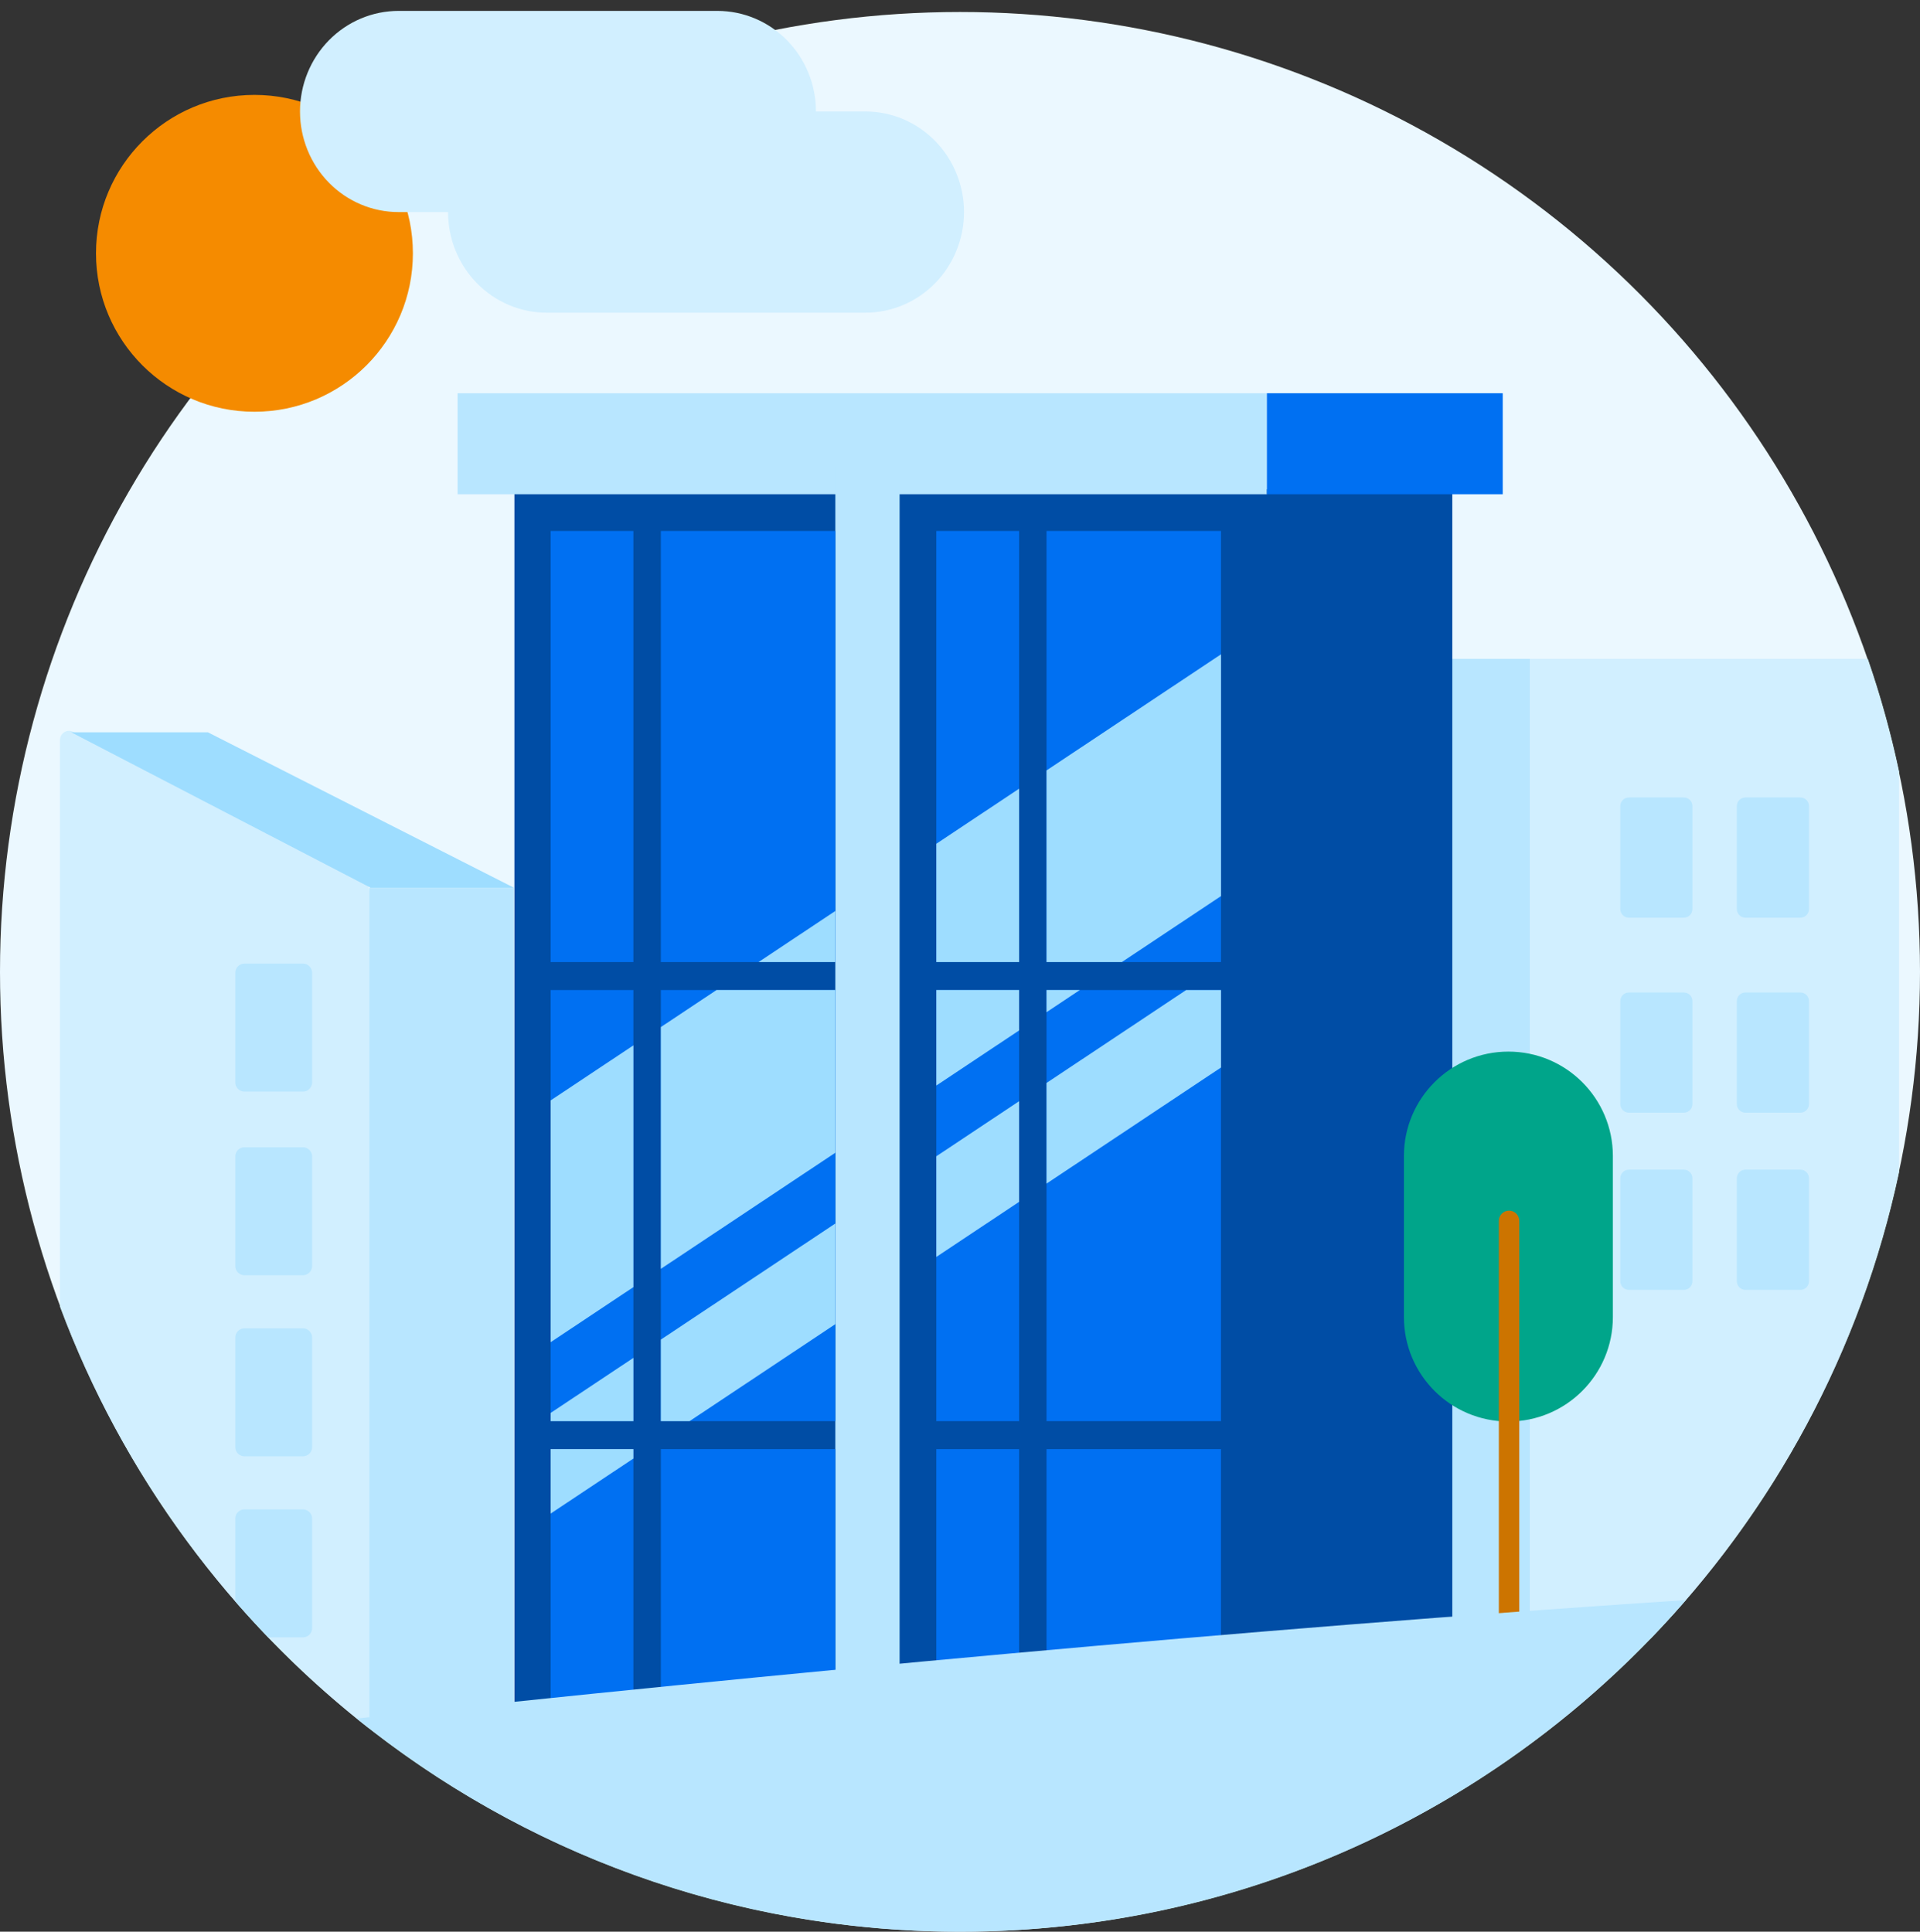 <svg width="160" height="161" viewBox="0 0 160 161" fill="none" xmlns="http://www.w3.org/2000/svg">
<rect x="0" y="0" width="160" height="161" fill="#333333" stroke="none"/>
<circle cx="80" cy="81" r="80" fill="#EBF8FF"/>
<rect x="108" y="54.91" width="19.514" height="81.671" fill="#B8E6FF"/>
<path fill-rule="evenodd" clip-rule="evenodd" d="M158.256 64.313V97.689C155.089 112.615 147.76 126.003 137.54 136.581H127.514V54.91H155.648C156.702 57.965 157.575 61.103 158.256 64.313Z" fill="#D1EFFF"/>
<path fill-rule="evenodd" clip-rule="evenodd" d="M140.317 76.485H135.741C135.345 76.485 135.024 76.164 135.024 75.767V67.184C135.024 66.788 135.345 66.467 135.741 66.467H140.317C140.713 66.467 141.035 66.788 141.035 67.184V75.767C141.035 76.164 140.713 76.485 140.317 76.485Z" fill="#B8E6FF"/>
<path fill-rule="evenodd" clip-rule="evenodd" d="M150.031 76.485H145.455C145.058 76.485 144.737 76.164 144.737 75.767V67.184C144.737 66.788 145.058 66.467 145.455 66.467H150.031C150.427 66.467 150.748 66.788 150.748 67.184V75.767C150.748 76.164 150.427 76.485 150.031 76.485Z" fill="#B8E6FF"/>
<path fill-rule="evenodd" clip-rule="evenodd" d="M140.317 92.737H135.741C135.345 92.737 135.024 92.416 135.024 92.019V83.436C135.024 83.04 135.345 82.719 135.741 82.719H140.317C140.713 82.719 141.035 83.04 141.035 83.436V92.019C141.035 92.416 140.713 92.737 140.317 92.737Z" fill="#B8E6FF"/>
<path fill-rule="evenodd" clip-rule="evenodd" d="M140.317 107.505H135.741C135.345 107.505 135.024 107.184 135.024 106.787V98.204C135.024 97.808 135.345 97.486 135.741 97.486H140.317C140.713 97.486 141.035 97.808 141.035 98.204V106.787C141.035 107.184 140.713 107.505 140.317 107.505Z" fill="#B8E6FF"/>
<path fill-rule="evenodd" clip-rule="evenodd" d="M150.031 92.737H145.455C145.058 92.737 144.737 92.416 144.737 92.019V83.436C144.737 83.04 145.058 82.719 145.455 82.719H150.031C150.427 82.719 150.748 83.04 150.748 83.436V92.019C150.748 92.416 150.427 92.737 150.031 92.737Z" fill="#B8E6FF"/>
<path fill-rule="evenodd" clip-rule="evenodd" d="M150.031 107.505H145.455C145.058 107.505 144.737 107.184 144.737 106.787V98.204C144.737 97.808 145.058 97.486 145.455 97.486H150.031C150.427 97.486 150.748 97.808 150.748 98.204V106.787C150.748 107.184 150.427 107.505 150.031 107.505Z" fill="#B8E6FF"/>
<path d="M30.784 73.992H42.812L42.812 143.155H30.784L30.784 73.992Z" fill="#B8E6FF"/>
<path fill-rule="evenodd" clip-rule="evenodd" d="M30.784 144.075C19.223 135.042 10.209 122.899 5 108.905V61.672C5 61.102 5.605 60.733 6.111 60.997L30.377 73.601C30.627 73.731 30.784 73.989 30.784 74.27V144.075Z" fill="#D1EFFF"/>
<path fill-rule="evenodd" clip-rule="evenodd" d="M25.244 90.979H20.373C19.95 90.979 19.609 90.637 19.609 90.215V81.076C19.609 80.655 19.95 80.312 20.373 80.312H25.244C25.666 80.312 26.009 80.655 26.009 81.076V90.215C26.009 90.637 25.666 90.979 25.244 90.979Z" fill="#B8E6FF"/>
<path fill-rule="evenodd" clip-rule="evenodd" d="M25.244 106.285H20.373C19.95 106.285 19.609 105.944 19.609 105.521V96.383C19.609 95.961 19.95 95.619 20.373 95.619H25.244C25.666 95.619 26.009 95.961 26.009 96.383V105.521C26.009 105.944 25.666 106.285 25.244 106.285Z" fill="#B8E6FF"/>
<path fill-rule="evenodd" clip-rule="evenodd" d="M25.244 121.377H20.373C19.95 121.377 19.609 121.036 19.609 120.613V111.475C19.609 111.053 19.95 110.711 20.373 110.711H25.244C25.666 110.711 26.009 111.053 26.009 111.475V120.613C26.009 121.036 25.666 121.377 25.244 121.377Z" fill="#B8E6FF"/>
<path fill-rule="evenodd" clip-rule="evenodd" d="M22.349 136.467C21.411 135.492 20.497 134.493 19.609 133.472V126.565C19.609 126.143 19.95 125.801 20.373 125.801H25.244C25.666 125.801 26.009 126.143 26.009 126.565V135.703C26.009 136.125 25.666 136.467 25.244 136.467H22.349Z" fill="#B8E6FF"/>
<path d="M30.887 73.99L5.934 61.033H17.322L42.831 73.99H30.887Z" fill="#9EDDFF"/>
<rect x="42.868" y="40.781" width="78.158" height="104.454" fill="#004DA5"/>
<rect x="38.133" y="32.775" width="67.443" height="8.418" fill="#B8E6FF"/>
<rect x="105.576" y="32.775" width="19.653" height="8.418" fill="#0070F2"/>
<rect x="69.61" y="38.897" width="5.357" height="106.368" fill="#B8E6FF"/>
<path fill-rule="evenodd" clip-rule="evenodd" d="M69.609 44.254H55.07V80.185H69.609V44.254ZM101.75 44.254H87.21V80.185H101.75V44.254ZM84.924 44.254H78.027V80.185H84.924V44.254ZM78.027 82.516H84.924V118.446H78.027V82.516ZM101.749 82.516H87.21V118.446H101.749V82.516ZM78.027 120.777H84.924V145.265H78.027V120.777ZM101.749 120.777H87.21V145.265H101.749V120.777ZM45.888 44.254H52.783V80.185H45.888V44.254ZM45.887 82.516H52.783V118.446H45.887V82.516ZM69.609 82.516H55.07V118.446H69.609V82.516ZM45.887 120.777H52.783V145.265H45.887V120.777ZM69.609 120.777H55.07V145.265H69.609V120.777Z" fill="#0070F2"/>
<path fill-rule="evenodd" clip-rule="evenodd" d="M101.75 54.535L87.21 64.212V80.184H93.488L101.75 74.686V54.535ZM89.987 82.515H87.21V84.363L89.987 82.515ZM84.924 85.884V82.515H78.028V90.475L84.924 85.884ZM69.61 96.077V82.515H59.711L55.07 85.603V105.754L69.61 96.077ZM52.783 107.276V87.126L45.888 91.715V111.866L52.783 107.276ZM63.213 80.184H69.61V75.926L63.213 80.184ZM78.028 70.324V80.185H84.925V65.733L78.028 70.324Z" fill="#9EDDFF"/>
<path fill-rule="evenodd" clip-rule="evenodd" d="M55.07 111.651L69.61 101.974V110.363L57.464 118.447H55.07V111.651ZM45.888 117.762L52.783 113.173V118.447H45.888V117.762ZM52.783 121.562L45.888 126.151V120.777H52.783V121.562ZM78.028 104.76V96.371L84.924 91.781V100.17L78.028 104.76ZM101.75 88.972L87.21 98.649V90.26L98.845 82.516H101.75V88.972Z" fill="#9EDDFF"/>
<path d="M125.699 87.647H125.701C130.509 87.647 134.406 91.544 134.406 96.352V109.77C134.406 114.578 130.509 118.476 125.701 118.476H125.699C120.891 118.476 116.993 114.578 116.993 109.77V96.352C116.993 91.544 120.891 87.647 125.699 87.647Z" fill="#00A58A"/>
<path d="M124.903 101.755C124.903 101.284 125.285 100.902 125.755 100.902C126.226 100.902 126.607 101.284 126.607 101.755V134.461C126.607 134.932 126.226 135.313 125.755 135.313C125.285 135.313 124.903 134.932 124.903 134.461V101.755Z" fill="#CC7400"/>
<path fill-rule="evenodd" clip-rule="evenodd" d="M140.488 133.359C125.819 150.291 104.16 161 80 161C60.953 161 43.461 154.344 29.723 143.231C63.729 139.56 103.896 135.752 140.488 133.359Z" fill="#B8E6FF"/>
<path d="M114.137 22.386C114.84 21.683 114.84 20.543 114.137 19.84C113.434 19.137 112.294 19.137 111.59 19.84C110.887 20.543 110.887 21.683 111.59 22.386C112.294 23.09 113.434 23.09 114.137 22.386Z" fill="#EBF8FF"/>
<path d="M26.677 51.463C27.38 50.759 27.38 49.62 26.677 48.916C25.974 48.213 24.834 48.213 24.131 48.916C23.427 49.62 23.427 50.759 24.131 51.463C24.834 52.166 25.974 52.166 26.677 51.463Z" fill="#EBF8FF"/>
<path d="M98.049 16.493C98.944 15.597 98.944 14.145 98.049 13.249C97.153 12.354 95.701 12.354 94.805 13.249C93.91 14.145 93.91 15.597 94.805 16.493C95.701 17.389 97.153 17.389 98.049 16.493Z" fill="#EBF8FF"/>
<circle cx="21.204" cy="21.113" r="13.204" fill="#F58B00"/>
<path d="M72.12 9.292H67.996C67.996 7.068 67.131 4.936 65.591 3.364C64.051 1.791 61.962 0.908 59.784 0.908H33.213C31.035 0.908 28.946 1.791 27.405 3.364C25.865 4.936 25 7.068 25 9.292C25 11.515 25.865 13.648 27.405 15.22C28.946 16.793 31.035 17.676 33.213 17.676H37.337C37.337 19.899 38.202 22.032 39.742 23.604C41.282 25.176 43.371 26.06 45.549 26.06H72.12C74.298 26.06 76.387 25.176 77.928 23.604C79.468 22.032 80.333 19.899 80.333 17.676C80.333 15.452 79.468 13.32 77.928 11.748C76.387 10.175 74.298 9.292 72.12 9.292Z" fill="#D1EFFF"/>
</svg>
